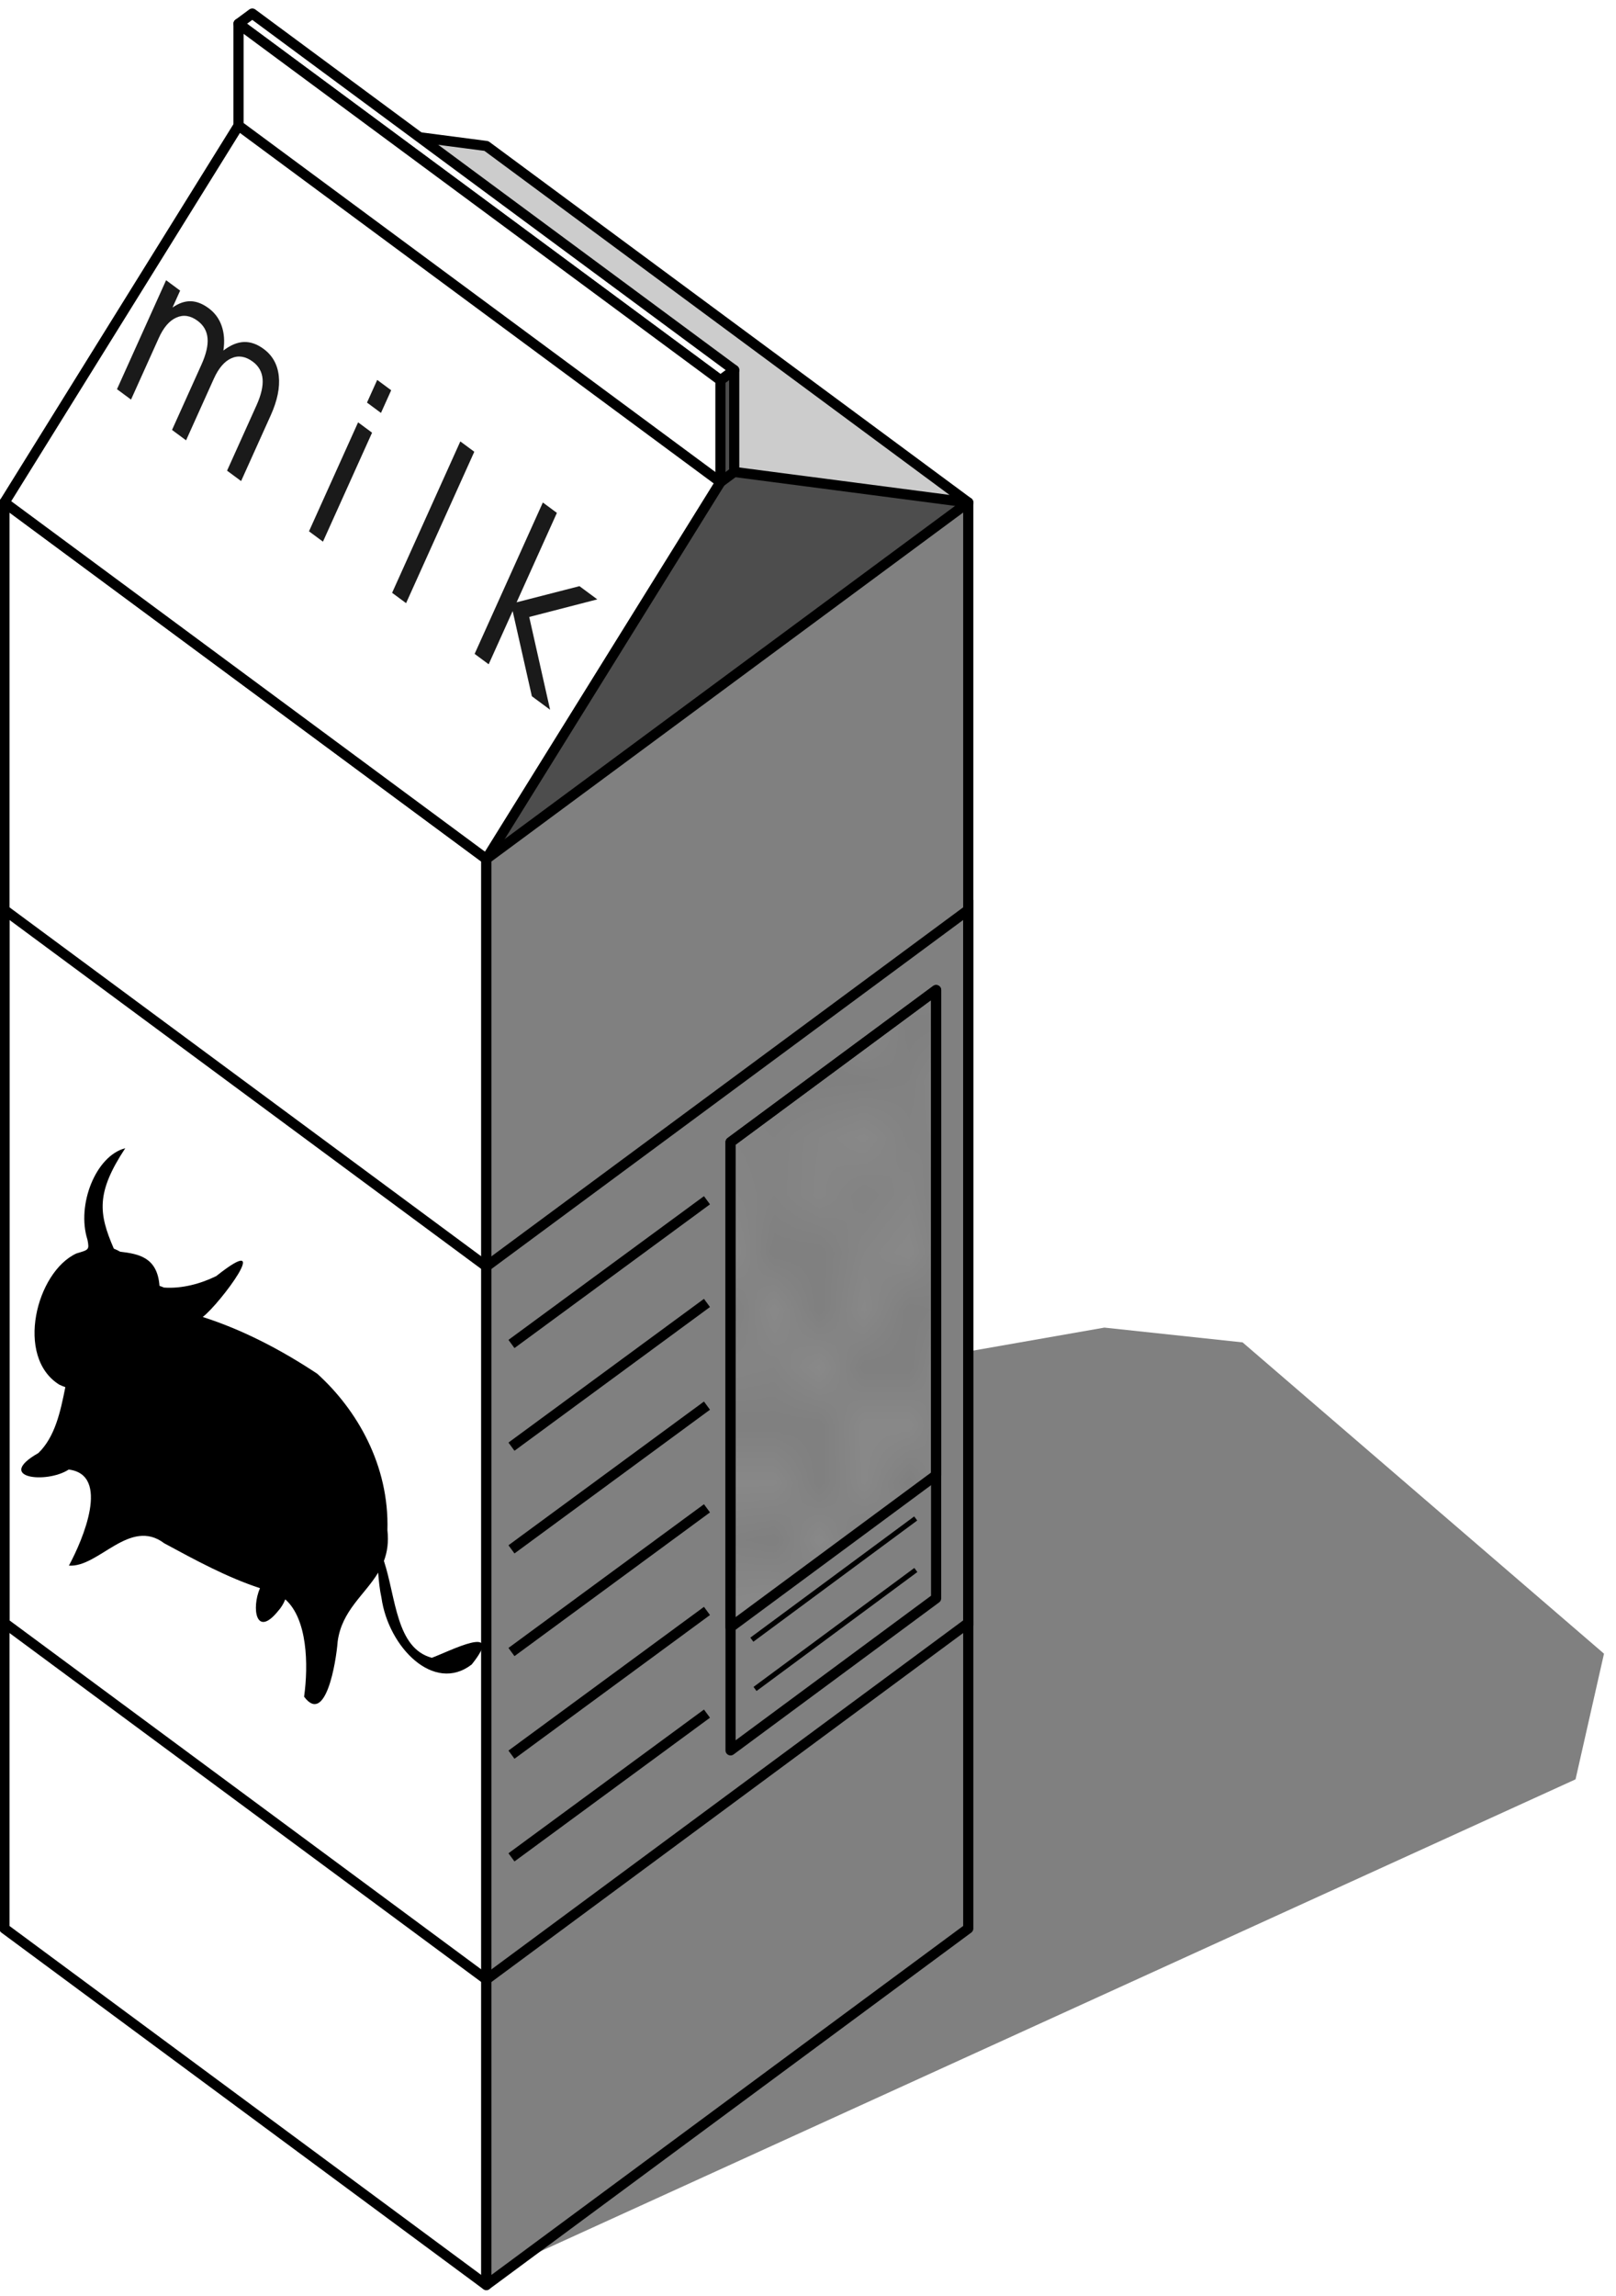 <?xml version="1.0" encoding="UTF-8" standalone="no"?>
<svg
   xmlns:dc="http://purl.org/dc/elements/1.1/"
   xmlns:cc="http://creativecommons.org/ns#"
   xmlns:rdf="http://www.w3.org/1999/02/22-rdf-syntax-ns#"
   xmlns:svg="http://www.w3.org/2000/svg"
   xmlns="http://www.w3.org/2000/svg"
   xmlns:xlink="http://www.w3.org/1999/xlink"
   xmlns:sodipodi="http://sodipodi.sourceforge.net/DTD/sodipodi-0.dtd"
   xmlns:inkscape="http://www.inkscape.org/namespaces/inkscape"
   viewBox="0 0 332.598 472.441"
   version="1.1"
   id="svg150"
   sodipodi:docname="milk.svg"
   width="88mm"
   height="125mm"
   inkscape:version="1.0.2-2 (e86c870879, 2021-01-15)">
  <sodipodi:namedview
     pagecolor="#ffffff"
     bordercolor="#666666"
     borderopacity="1"
     objecttolerance="10"
     gridtolerance="10"
     guidetolerance="10"
     inkscape:pageopacity="0"
     inkscape:pageshadow="2"
     inkscape:window-width="1920"
     inkscape:window-height="1017"
     id="namedview152"
     showgrid="false"
     units="mm"
     inkscape:zoom="0.75682005"
     inkscape:cx="54.308112"
     inkscape:cy="133.14553"
     inkscape:window-x="-8"
     inkscape:window-y="-8"
     inkscape:window-maximized="1"
     inkscape:current-layer="svg150" />
  <defs
     id="defs92">
    <pattern
       id="b"
       width="10"
       height="10"
       patternTransform="scale(10)"
       patternUnits="userSpaceOnUse">
      <path
         d="m2.717.81a.15,.15 0 1,0 -.3,0 .15,.15 0 1,0 .3,0"
         fill="#fff"
         id="path2" />
      <path
         d="m3.198,2.33a.15,.15 0 1,0 -.3,0 .15,.15 0 1,0 .3,0"
         fill="#fff"
         id="path4" />
      <path
         d="m4.568,2.415a.15,.15 0 1,0 -.3,0 .15,.15 0 1,0 .3,0"
         fill="#fff"
         id="path6" />
      <path
         d="m1.994,3.029a.15,.15 0 1,0 -.3,0 .15,.15 0 1,0 .3,0"
         fill="#fff"
         id="path8" />
      <path
         d="m6.23,1.363a.15,.15 0 1,0 -.3,0 .15,.15 0 1,0 .3,0"
         fill="#fff"
         id="path10" />
      <path
         d="m5.969,4.413a.15,.15 0 1,0 -.3,0 .15,.15 0 1,0 .3,0"
         fill="#fff"
         id="path12" />
      <path
         d="m4.455,4.048a.15,.15 0 1,0 -.3,0 .15,.15 0 1,0 .3,0"
         fill="#fff"
         id="path14" />
      <path
         d="m5.691,3.045a.15,.15 0 1,0 -.3,0 .15,.15 0 1,0 .3,0"
         fill="#fff"
         id="path16" />
      <path
         d="m4.935,5.527a.15,.15 0 1,0 -.3,0 .15,.15 0 1,0 .3,0"
         fill="#fff"
         id="path18" />
      <path
         d="m2.817,5.184a.15,.15 0 1,0 -.3,0 .15,.15 0 1,0 .3,0"
         fill="#fff"
         id="path20" />
      <path
         d="m8.115,1.448a.15,.15 0 1,0 -.3,0 .15,.15 0 1,0 .3,0"
         fill="#fff"
         id="path22" />
      <path
         d="m7.197,5.049a.15,.15 0 1,0 -.3,0 .15,.15 0 1,0 .3,0"
         fill="#fff"
         id="path24" />
      <path
         d="m4.49.895a.15,.15 0 1,0 -.3,0 .15,.15 0 1,0 .3,0"
         fill="#fff"
         id="path26" />
      <path
         d="m7.275.34a.15,.15 0 1,0 -.3,0 .15,.15 0 1,0 .3,0"
         fill="#fff"
         id="path28" />
      <path
         d="m9.703,1.049a.15,.15 0 1,0 -.3,0 .15,.15 0 1,0 .3,0"
         fill="#fff"
         id="path30" />
      <path
         d="m7.156,2.689a.15,.15 0 1,0 -.3,0 .15,.15 0 1,0 .3,0"
         fill="#fff"
         id="path32" />
      <path
         d="m9.059,2.689a.15,.15 0 1,0 -.3,0 .15,.15 0 1,0 .3,0"
         fill="#fff"
         id="path34" />
      <path
         d="m9.465,4.407a.15,.15 0 1,0 -.3,0 .15,.15 0 1,0 .3,0"
         fill="#fff"
         id="path36" />
      <path
         d="m7.97,3.87a.15,.15 0 1,0 -.3,0 .15,.15 0 1,0 .3,0"
         fill="#fff"
         id="path38" />
      <path
         d="m8.42,5.948a.15,.15 0 1,0 -.3,0 .15,.15 0 1,0 .3,0"
         fill="#fff"
         id="path40" />
      <path
         d="m8.123,7.428a.15,.15 0 1,0 -.3,0 .15,.15 0 1,0 .3,0"
         fill="#fff"
         id="path42" />
      <path
         d="m9.492,8.072a.15,.15 0 1,0 -.3,0 .15,.15 0 1,0 .3,0"
         fill="#fff"
         id="path44" />
      <path
         d="m8.356,9.315a.15,.15 0 1,0 -.3,0 .15,.15 0 1,0 .3,0"
         fill="#fff"
         id="path46" />
      <path
         d="m9.832,9.475a.15,.15 0 1,0 -.3,0 .15,.15 0 1,0 .3,0"
         fill="#fff"
         id="path48" />
      <path
         d="m9.838,6.186a.15,.15 0 1,0 -.3,0 .15,.15 0 1,0 .3,0"
         fill="#fff"
         id="path50" />
      <path
         d="m3.529,6.296a.15,.15 0 1,0 -.3,0 .15,.15 0 1,0 .3,0"
         fill="#fff"
         id="path52" />
      <path
         d="m3.021,8.204a.15,.15 0 1,0 -.3,0 .15,.15 0 1,0 .3,0"
         fill="#fff"
         id="path54" />
      <path
         d="m4.74,8.719a.15,.15 0 1,0 -.3,0 .15,.15 0 1,0 .3,0"
         fill="#fff"
         id="path56" />
      <path
         d="m3.331,9.671a.15,.15 0 1,0 -.3,0 .15,.15 0 1,0 .3,0"
         fill="#fff"
         id="path58" />
      <path
         d="m5.884,7.315a.15,.15 0 1,0 -.3,0 .15,.15 0 1,0 .3,0"
         fill="#fff"
         id="path60" />
      <path
         d="m6.857,6.513a.15,.15 0 1,0 -.3,0 .15,.15 0 1,0 .3,0"
         fill="#fff"
         id="path62" />
      <path
         d="m5.88,9.67a.15,.15 0 1,0 -.3,0 .15,.15 0 1,0 .3,0"
         fill="#fff"
         id="path64" />
      <path
         d="m6.685,8.373a.15,.15 0 1,0 -.3,0 .15,.15 0 1,0 .3,0"
         fill="#fff"
         id="path66" />
      <path
         d="m4.52,7.154a.15,.15 0 1,0 -.3,0 .15,.15 0 1,0 .3,0"
         fill="#fff"
         id="path68" />
      <path
         d="m.772,7.25a.15,.15 0 1,0 -.3,0 .15,.15 0 1,0 .3,0"
         fill="#fff"
         id="path70" />
      <path
         d="m.981,5.679a.15,.15 0 1,0 -.3,0 .15,.15 0 1,0 .3,0"
         fill="#fff"
         id="path72" />
      <path
         d="m1.407,8.519a.15,.15 0 1,0 -.3,0 .15,.15 0 1,0 .3,0"
         fill="#fff"
         id="path74" />
      <path
         d="m2.139,6.877a.15,.15 0 1,0 -.3,0 .15,.15 0 1,0 .3,0"
         fill="#fff"
         id="path76" />
      <path
         d="m.524,3.181a.15,.15 0 1,0 -.3,0 .15,.15 0 1,0 .3,0"
         fill="#fff"
         id="path78" />
      <path
         d="m1.316,1.664a.15,.15 0 1,0 -.3,0 .15,.15 0 1,0 .3,0"
         fill="#fff"
         id="path80" />
      <path
         d="m1.301.093a.15,.15 0 1,0 -.3,0 .15,.15 0 1,0 .3,0"
         fill="#fff"
         id="path82" />
      <path
         d="m1.301,10.093a.15,.15 0 1,0 -.3,0 .15,.15 0 1,0 .3,0"
         fill="#fff"
         id="path84" />
      <path
         d="m1.452,4.451a.15,.15 0 1,0 -.3,0 .15,.15 0 1,0 .3,0"
         fill="#fff"
         id="path86" />
      <path
         d="m3.197,3.763a.15,.15 0 1,0 -.3,0 .15,.15 0 1,0 .3,0"
         fill="#fff"
         id="path88" />
    </pattern>
    <pattern
       id="a"
       xlink:href="#b"
       patternTransform="matrix(9.235,0,0,11.83,-140.784,-387.048)" />
  </defs>
  <path
     d="m 99.986,468.363 224.285,-102.246 5.858,-25.857 -74.383,-64.052 -28.444,-3.042 -139.848,24.505 z"
     fill="#808080"
     id="path94"
     style="stroke-width:1.045" />
  <path
     d="M 128.439,50.997 85.931,208.184 199.283,103.389 Z"
     fill="#4d4d4d"
     id="path96"
     style="stroke-width:1.045" />
  <path
     d="m 151.112,76.148 v 20.959 l 48.176,6.288 -99.185,-73.356 -48.176,-6.288 z"
     fill="#cccccc"
     stroke="#000000"
     stroke-linecap="round"
     stroke-linejoin="round"
     stroke-width="2.09"
     id="path98" />
  <path
     d="M 0.911,333.938 100.097,407.294 199.282,333.938 100.097,260.581 Z"
     fill="#ffffff"
     stroke="#000000"
     stroke-linecap="round"
     stroke-linejoin="round"
     stroke-width="2.09"
     id="path100" />
  <path
     d="M 0.911,396.815 100.097,470.171 v -293.422 L 0.911,103.393 Z"
     fill="#ffffff"
     stroke="#000000"
     stroke-linecap="round"
     stroke-linejoin="round"
     stroke-width="2.09"
     id="path102" />
  <path
     d="m 100.097,176.739 99.185,-73.356 V 396.805 l -99.185,73.356 z"
     fill="#808080"
     stroke="#000000"
     stroke-linecap="round"
     stroke-linejoin="round"
     stroke-width="2.09"
     id="path104" />
  <path
     d="M 148.276,78.242 49.091,4.886 51.925,2.79 151.11,76.146 Z"
     fill="#ffffff"
     stroke="#000000"
     stroke-linecap="round"
     stroke-linejoin="round"
     stroke-width="2.09"
     id="path106" />
  <path
     d="m 148.276,78.242 v 20.959 L 100.1,176.749 0.915,103.393 49.091,25.845 V 4.886 Z"
     fill="#ffffff"
     stroke="#000000"
     stroke-linecap="round"
     stroke-linejoin="round"
     stroke-width="2.09"
     id="path108" />
  <path
     d="M 148.276,99.193 49.091,25.837"
     fill="#ffffff"
     stroke="#000000"
     stroke-linecap="round"
     stroke-linejoin="round"
     stroke-width="2.09"
     id="path110" />
  <path
     d="m 151.112,97.099 -2.834,2.096"
     fill="none"
     stroke="#000000"
     stroke-width="2.09"
     id="path112" />
  <path
     d="M 0.911,187.221 100.097,260.577 199.282,187.221 V 333.938 L 100.097,407.294 0.911,333.938 Z"
     fill="none"
     stroke="#000000"
     stroke-width="2.09"
     id="path114" />
  <g
     transform="matrix(0.8,0.592,-0.462,1.025,-140.784,-387.048)"
     fill="#1a1a1a"
     font-family="Sans"
     font-size="40px"
     letter-spacing="10.28"
     word-spacing="0"
     id="g124">
    <path
       d="m 369.06,234.82 c 0.898,-1.615 1.973,-2.806 3.223,-3.574 1.25,-0.768 2.721,-1.152 4.414,-1.152 2.279,2e-5 4.036,0.801 5.273,2.402 1.237,1.589 1.855,3.854 1.855,6.797 v 13.203 h -3.613 v -13.086 c -3e-5,-2.096 -0.371,-3.652 -1.113,-4.668 -0.742,-1.016 -1.875,-1.523 -3.398,-1.523 -1.862,2e-5 -3.333,0.619 -4.414,1.855 -1.081,1.237 -1.621,2.923 -1.621,5.059 v 12.363 h -3.613 v -13.086 c -10e-6,-2.109 -0.371,-3.665 -1.113,-4.668 -0.742,-1.016 -1.888,-1.523 -3.438,-1.523 -1.836,2e-5 -3.294,0.625 -4.375,1.875 -1.081,1.237 -1.621,2.917 -1.621,5.039 v 12.363 h -3.613 v -21.875 h 3.613 v 3.398 c 0.82,-1.341 1.803,-2.331 2.949,-2.969 1.146,-0.638 2.506,-0.957 4.082,-0.957 1.589,2e-5 2.936,0.404 4.043,1.211 1.12,0.807 1.947,1.979 2.481,3.516"
       id="path116" />
    <path
       d="m 401.29,230.62 h 3.594 v 21.875 H 401.29 V 230.62 m 0,-8.516 h 3.594 v 4.551 H 401.29 v -4.551"
       id="path118" />
    <path
       d="m 422.67,222.1 h 3.594 v 30.391 H 422.67 V 222.1"
       id="path120" />
    <path
       d="m 443.9,222.1 h 3.613 v 17.949 l 10.723,-9.434 h 4.59 l -11.602,10.234 12.09,11.641 h -4.688 l -11.113,-10.684 v 10.684 h -3.613 v -30.391"
       id="path122" />
  </g>
  <path
     d="m 25.781,236.256 c -6.07,1.551 -10.069,11.664 -7.781,18.824 0.434,2.164 0.221,2.067 -2.268,2.827 -8.258,3.787 -12.684,21.28 -3.538,26.993 0.415,0.203 0.836,0.375 1.253,0.518 -1.02,5.152 -2.138,10.235 -5.541,13.553 -9.082,5.188 1.716,6.377 6.234,3.401 8.625,1.07 2.935,14.42 0.043,19.765 6.124,0.442 12.53,-9.966 19.636,-4.582 6.452,3.484 12.895,6.994 19.69,9.225 -1.778,4.078 -0.848,10.407 3.792,4.627 0.548,-0.602 1.066,-1.433 1.412,-2.322 4.558,4.024 4.792,13.403 3.876,20.027 4.399,5.91 6.577,-6.971 6.907,-11.363 0.857,-6.379 5.575,-9.582 8.337,-14.165 0.134,1.74 0.307,3.492 0.681,5.184 1.438,10.166 10.801,19.726 18.576,13.711 7.011,-8.755 -4.705,-2.644 -8.213,-1.371 -7.344,-1.983 -7.361,-12.287 -9.859,-19.935 0.676,-1.791 0.998,-3.83 0.718,-6.323 0.392,-13.343 -6.275,-24.814 -14.447,-32.194 -7.434,-4.929 -15.368,-9.058 -23.561,-11.673 3.608,-2.773 14.963,-18.08 2.786,-8.422 -3.175,1.575 -7.101,2.641 -10.774,2.364 -0.292,-0.129 -0.606,-0.242 -0.912,-0.35 -0.44,-5.838 -4.201,-6.565 -8.098,-7.026 -0.426,-0.252 -0.87,-0.451 -1.306,-0.632 -3.128,-7.243 -3.689,-11.489 2.358,-20.66 z"
     id="path126"
     style="stroke-width:1.045" />
  <path
     d="m 150.363,235.002 42.306,-31.288 v 125.151 l -42.306,31.288 z"
     fill="#808080"
     stroke="#000000"
     stroke-linecap="round"
     stroke-linejoin="round"
     stroke-width="2.09"
     id="path128" />
  <path
     d="m 105.268,276.538 40.238,-29.575"
     fill="none"
     stroke="#000000"
     stroke-width="2.09"
     id="path130" />
  <path
     d="m 105.268,297.666 40.238,-29.575"
     fill="none"
     stroke="#000000"
     stroke-width="2.09"
     id="path132" />
  <path
     d="M 105.268,318.795 145.507,289.22"
     fill="none"
     stroke="#000000"
     stroke-width="2.09"
     id="path134" />
  <path
     d="m 105.268,339.924 40.238,-29.575"
     fill="none"
     stroke="#000000"
     stroke-width="2.09"
     id="path136" />
  <path
     d="m 105.268,361.04 40.238,-29.575"
     fill="none"
     stroke="#000000"
     stroke-width="2.09"
     id="path138" />
  <path
     d="m 105.268,382.169 40.238,-29.575"
     fill="none"
     stroke="#000000"
     stroke-width="2.09"
     id="path140" />
  <path
     d="m 150.363,235.002 42.306,-31.288 v 99.805 l -42.306,31.288 z"
     fill="url(#a)"
     stroke="#000000"
     stroke-linecap="round"
     stroke-linejoin="round"
     stroke-width="2.09"
     id="path142" />
  <path
     d="m 154.741,337.38 33.724,-24.941"
     fill="none"
     stroke="#000000"
     id="path144"
     style="stroke-width:1.045" />
  <path
     d="m 155.397,347.519 33.097,-24.478"
     fill="none"
     stroke="#000000"
     id="path146"
     style="stroke-width:1.045" />
</svg>
